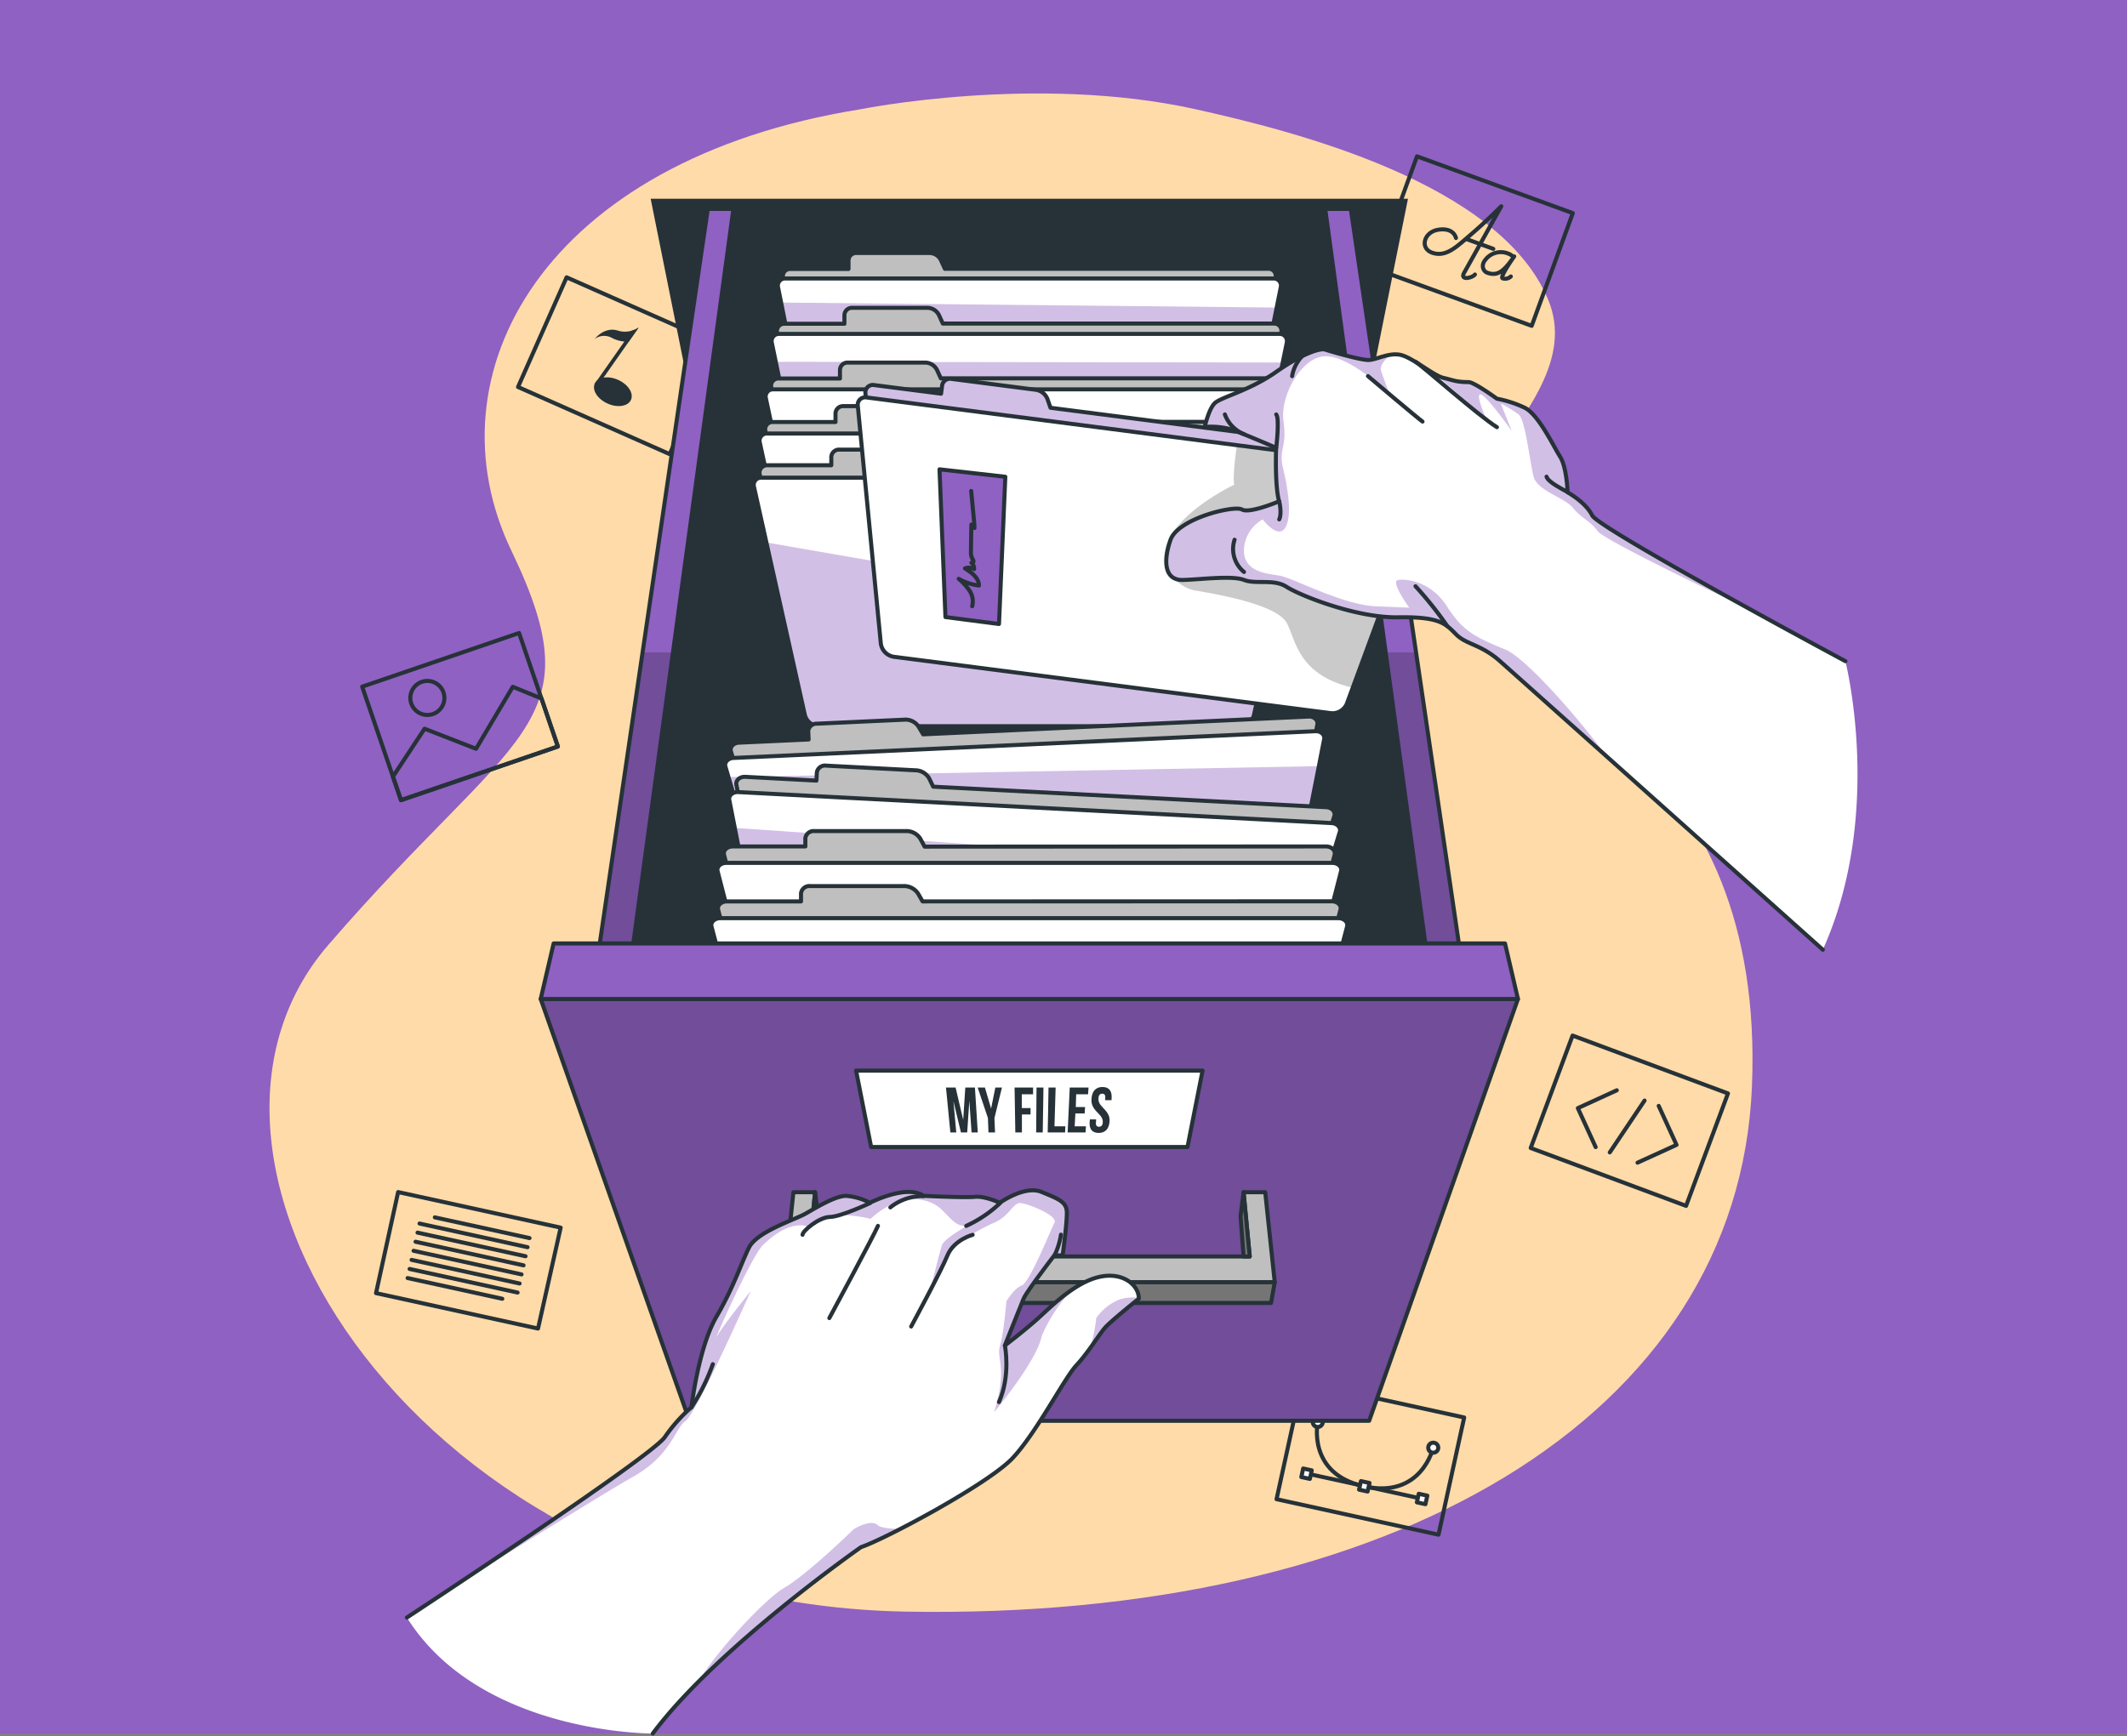 <svg xmlns="http://www.w3.org/2000/svg" xmlns:xlink="http://www.w3.org/1999/xlink" width="525" height="428.7" viewBox="0 0 525 428.7">
  <rect x="0" y="0" width="525" height="428.7" fill="#808080" stroke="none"/>
  <defs>
    <clipPath id="clip-path">
      <path id="Trazado_912202" data-name="Trazado 912202" d="M162.3,71.18,134.75,258.525H348.707L321.157,71.18" transform="translate(-134.75 -71.18)" fill="#8f61c2" stroke="#263238" stroke-linecap="round" stroke-linejoin="round" stroke-width="1"/>
    </clipPath>
    <clipPath id="clip-path-2">
      <path id="Trazado_912208" data-name="Trazado 912208" d="M307.281,91.247l-1.021,5.068-10.489,52.157a3.434,3.434,0,0,1-3.369,2.785H198a3.434,3.434,0,0,1-3.369-2.785L183.938,95.081l-.77-3.834a1.764,1.764,0,0,1,1.7-2.107h120.67a1.764,1.764,0,0,1,1.745,2.107Z" transform="translate(-183.134 -89.14)" fill="#fff" stroke="#263238" stroke-linecap="round" stroke-linejoin="round" stroke-width="1"/>
    </clipPath>
    <clipPath id="clip-path-3">
      <path id="Trazado_912213" data-name="Trazado 912213" d="M308.648,105.987l-1.021,4.957-10.758,52.1a3.5,3.5,0,0,1-3.453,2.785H196.75a3.5,3.5,0,0,1-3.453-2.785l-10.8-52.278-.984-4.78a1.773,1.773,0,0,1,1.764-2.107h123.6a1.773,1.773,0,0,1,1.764,2.107Z" transform="translate(-181.486 -103.88)" fill="#fff" stroke="#263238" stroke-linecap="round" stroke-linejoin="round" stroke-width="1"/>
    </clipPath>
    <clipPath id="clip-path-4">
      <path id="Trazado_912222" data-name="Trazado 912222" d="M310.878,142.12H178.6a1.8,1.8,0,0,0-1.856,2.079l3.1,13.923,9.505,42.634a3.713,3.713,0,0,0,3.713,2.729h103.4a3.713,3.713,0,0,0,3.713-2.729l4.641-20.913,7.946-35.635a1.8,1.8,0,0,0-1.894-2.089Z" transform="translate(-176.726 -142.116)" fill="#fff" stroke="#263238" stroke-linecap="round" stroke-linejoin="round" stroke-width="1"/>
    </clipPath>
    <clipPath id="clip-path-5">
      <path id="Trazado_912227" data-name="Trazado 912227" d="M316.969,211.518l-1.3,6.665-9.811,49.781a3.982,3.982,0,0,1-3.889,2.878L189.588,276a3.982,3.982,0,0,1-4.14-2.506l-15.511-52.631-.752-2.553c-.306-1.049.64-2.089,1.959-2.144l143.7-6.609C316.152,209.5,317.183,210.451,316.969,211.518Z" transform="translate(-169.128 -209.557)" fill="#fff" stroke="#263238" stroke-linecap="round" stroke-linejoin="round" stroke-width="1"/>
    </clipPath>
    <clipPath id="clip-path-6">
      <path id="Trazado_912232" data-name="Trazado 912232" d="M320.907,235.561l-2.785,9.171-14.053,45.725a4.047,4.047,0,0,1-4.233,2.469l-114.609-5.987a4.066,4.066,0,0,1-3.954-2.9l-9.7-49.447-1.355-6.915c-.214-1.067.854-2,2.2-1.931l146.5,7.658C320.266,233.482,321.232,234.521,320.907,235.561Z" transform="translate(-170.191 -225.746)" fill="#fff" stroke="#263238" stroke-linecap="round" stroke-linejoin="round" stroke-width="1"/>
    </clipPath>
    <clipPath id="clip-path-7">
      <path id="Trazado_912240" data-name="Trazado 912240" d="M324.559,384.918H156.791L120.07,280.78H361.28Z" transform="translate(-120.07 -280.78)" fill="#8f61c2" stroke="#263238" stroke-linecap="round" stroke-linejoin="round" stroke-width="1"/>
    </clipPath>
    <clipPath id="clip-path-8">
      <path id="Trazado_912257" data-name="Trazado 912257" d="M252.1,122.976l-.761-2.181a3.648,3.648,0,0,0-3.026-2.283l-20.644-2.664a1.977,1.977,0,0,0-2.311,1.559l-.269,2.089-16.448-2.116a1.856,1.856,0,0,0-2.237,1.856l5.857,60.465,111.388,14.36,21-57a1.856,1.856,0,0,0-1.689-2.358Z" transform="translate(-206.4 -115.812)" fill="#fff" stroke="#263238" stroke-linecap="round" stroke-linejoin="round" stroke-width="1"/>
    </clipPath>
    <clipPath id="clip-path-9">
      <path id="Trazado_912261" data-name="Trazado 912261" d="M345.563,140.837l-19.01,51.619-1.467,3.973a3.852,3.852,0,0,1-4.186,2.265L213.55,184.844a3.852,3.852,0,0,1-3.472-3.258l-5.709-58.943a1.856,1.856,0,0,1,2.237-1.856l91.356,11.779,45.91,5.913a1.856,1.856,0,0,1,1.689,2.358Z" transform="translate(-204.37 -120.747)" fill="#fff" stroke="#263238" stroke-linecap="round" stroke-linejoin="round" stroke-width="1"/>
    </clipPath>
  </defs>
  <g id="Grupo_1101678" data-name="Grupo 1101678" transform="translate(-180 -411)">
    <g id="Grupo_1101677" data-name="Grupo 1101677">
      <g id="Grupo_1101676" data-name="Grupo 1101676">
        <g id="Grupo_1101675" data-name="Grupo 1101675">
          <rect id="Rectángulo_402873" data-name="Rectángulo 402873" width="525" height="428" transform="translate(180 411)" fill="#8f61c2"/>
          <g id="Personal_files-bro" data-name="Personal files-bro" transform="translate(198.563 394.148)">
            <g id="freepik--background-simple--inject-13" transform="translate(47.958 39.931)">
              <path id="Trazado_912179" data-name="Trazado 912179" d="M193.785,43.838s43.367-8.79,82.826,0c24.134,5.374,74.955,18.119,86.957,47.006s-45.762,53.531-17.386,82.835c12.243,12.642,70.991,29.314,67.687,111.313s-89.379,131.985-209,129.757S16.187,303.742,62.45,250.174s66.183-53.726,45.214-97.353S115.8,56.323,193.785,43.838Z" transform="translate(-47.958 -39.931)" fill="#8f61c2"/>
              <path id="Trazado_912180" data-name="Trazado 912180" d="M193.785,43.838s43.367-8.79,82.826,0c24.134,5.374,74.955,18.119,86.957,47.006s-45.762,53.531-17.386,82.835c12.243,12.642,70.991,29.314,67.687,111.313s-89.379,131.985-209,129.757S16.187,303.742,62.45,250.174s66.183-53.726,45.214-97.353S115.8,56.323,193.785,43.838Z" transform="translate(-47.958 -39.931)" fill="#ffdba9"/>
            </g>
            <g id="freepik--Graphics--inject-13" transform="translate(70.831 55.45)">
              <path id="Trazado_912181" data-name="Trazado 912181" d="M112.829,187.849l8.076,23.614L82.179,224.709,72.6,196.686l38.726-13.246Z" transform="translate(-72.6 -65.75)" fill="none" stroke="#263238" stroke-linecap="round" stroke-linejoin="round" stroke-width="1"/>
              <path id="Trazado_912182" data-name="Trazado 912182" d="M117.445,200.637l4.047,11.854L82.766,225.736l-1.986-5.811L88.586,208.1l12.707,4.947,9.069-15.3Z" transform="translate(-73.187 -66.777)" fill="none" stroke="#263238" stroke-linecap="round" stroke-linejoin="round" stroke-width="1"/>
              <path id="Trazado_912183" data-name="Trazado 912183" d="M93.586,199.03a4.2,4.2,0,1,1-2.13-2.418,4.214,4.214,0,0,1,2.13,2.418Z" transform="translate(-73.518 -66.664)" fill="none" stroke="#263238" stroke-linecap="round" stroke-linejoin="round" stroke-width="1"/>
              <path id="Trazado_912184" data-name="Trazado 912184" d="M361.056,395.972l-5.337,24.385-39.979-8.762,6.331-28.924,39.988,8.753Z" transform="translate(-90.05 -80.048)" fill="none" stroke="#263238" stroke-linecap="round" stroke-linejoin="round" stroke-width="1"/>
              <line id="Línea_703" data-name="Línea 703" x2="27.466" y2="6.015" transform="translate(233.617 325.307)" fill="none" stroke="#263238" stroke-linecap="round" stroke-linejoin="round" stroke-width="1"/>
              <path id="Trazado_912185" data-name="Trazado 912185" d="M326.683,393.3s-2.785,12.763,11.473,15.891,17.052-9.672,17.052-9.672" transform="translate(-90.82 -80.811)" fill="none" stroke="#263238" stroke-linecap="round" stroke-linejoin="round" stroke-width="1"/>
              <path id="Trazado_912186" data-name="Trazado 912186" d="M327.812,393.473a1.235,1.235,0,1,1-.489-1.285A1.244,1.244,0,0,1,327.812,393.473Z" transform="translate(-90.742 -80.715)" fill="#fff" stroke="#263238" stroke-linecap="round" stroke-linejoin="round" stroke-width="1"/>
              <path id="Trazado_912187" data-name="Trazado 912187" d="M358.54,400.211a1.235,1.235,0,1,1-.957-1.377,1.235,1.235,0,0,1,.957,1.377Z" transform="translate(-92.946 -81.207)" fill="#fff" stroke="#263238" stroke-linecap="round" stroke-linejoin="round" stroke-width="1"/>
              <rect id="Rectángulo_403084" data-name="Rectángulo 403084" width="2.163" height="2.163" transform="matrix(0.977, 0.214, -0.214, 0.977, 232.266, 323.962)" fill="#fff" stroke="#263238" stroke-linecap="round" stroke-linejoin="round" stroke-width="1"/>
              <rect id="Rectángulo_403085" data-name="Rectángulo 403085" width="2.163" height="2.163" transform="matrix(0.977, 0.214, -0.214, 0.977, 246.52, 327.078)" fill="#fff" stroke="#263238" stroke-linecap="round" stroke-linejoin="round" stroke-width="1"/>
              <rect id="Rectángulo_403086" data-name="Rectángulo 403086" width="2.163" height="2.163" transform="matrix(0.977, 0.214, -0.214, 0.977, 260.79, 330.206)" fill="#fff" stroke="#263238" stroke-linecap="round" stroke-linejoin="round" stroke-width="1"/>
              <path id="Trazado_912188" data-name="Trazado 912188" d="M161.575,109.659l-10.1,22.825L114.04,115.906,126.033,88.83,163.459,105.4Z" transform="translate(-75.574 -58.96)" fill="none" stroke="#263238" stroke-linecap="round" stroke-linejoin="round" stroke-width="1"/>
              <path id="Trazado_912189" data-name="Trazado 912189" d="M143.374,120.981c-.715,1.615-3.3,2.042-5.774.928s-3.889-3.3-3.175-4.92,3.3-2.042,5.774-.928S144.089,119.357,143.374,120.981Z" transform="translate(-77.024 -60.869)" fill="#263238"/>
              <path id="Trazado_912190" data-name="Trazado 912190" d="M145.282,102.2l-9.988,14.248-.854-.381,7.305-10.415,1.856-2.71a5.7,5.7,0,0,0,1.634-.733Z" transform="translate(-77.038 -59.919)" fill="#263238"/>
              <path id="Trazado_912191" data-name="Trazado 912191" d="M145.27,102.21l-2.423,3.434a5.244,5.244,0,0,1-1.1,0,7.946,7.946,0,0,1-3.128-.928,3.954,3.954,0,0,0-4.2.288c.121-.149,2.478-3.091,5.727-2.061a5.811,5.811,0,0,0,3.5,0,5.7,5.7,0,0,0,1.634-.733Z" transform="translate(-77.036 -59.92)" fill="#263238"/>
              <path id="Trazado_912192" data-name="Trazado 912192" d="M430.391,309.167l-8.716,23.391L383.32,318.273l10.34-27.763L432.015,304.8Z" transform="translate(-94.9 -73.434)" fill="none" stroke="#263238" stroke-linecap="round" stroke-linejoin="round" stroke-width="1"/>
              <path id="Trazado_912193" data-name="Trazado 912193" d="M405.476,305.07l-9.616,4.4,4.4,9.626" transform="translate(-95.8 -74.479)" fill="none" stroke="#263238" stroke-linecap="round" stroke-linejoin="round" stroke-width="1"/>
              <path id="Trazado_912194" data-name="Trazado 912194" d="M411.73,323.236l9.626-4.391-4.4-9.626" transform="translate(-96.939 -74.777)" fill="none" stroke="#263238" stroke-linecap="round" stroke-linejoin="round" stroke-width="1"/>
              <line id="Línea_704" data-name="Línea 704" x1="8.586" y2="12.8" transform="translate(307.94 233.125)" fill="none" stroke="#263238" stroke-linecap="round" stroke-linejoin="round" stroke-width="1"/>
              <path id="Trazado_912195" data-name="Trazado 912195" d="M389.166,75.048,380.617,98.5,342.16,84.478,352.306,56.65l38.457,14.026Z" transform="translate(-91.946 -56.65)" fill="none" stroke="#263238" stroke-linecap="round" stroke-linejoin="round" stroke-width="1"/>
              <path id="Trazado_912196" data-name="Trazado 912196" d="M362.853,77.764s-.464-2.627-4.344-2.051c-3.583.538-4.641,4.567-1.578,5.671,3.555,1.3,6.34-1.708,9.8-4.641,3.611-3.091,6.887-6.423,7.305-6.813,0,0-8.141,14.564-9.2,16.485s2.126,1.216,2.7.362" transform="translate(-92.877 -57.603)" fill="none" stroke="#263238" stroke-linecap="round" stroke-linejoin="round" stroke-width="1"/>
              <path id="Trazado_912197" data-name="Trazado 912197" d="M377.71,82.938a4.808,4.808,0,0,0-6.5,1.1c-1.132,1.365-.538,2.785.436,3.165,2.506.928,4.056-.186,6.693-4.019,0,0-3.648,5.124-2.868,5.412a2.014,2.014,0,0,0,2.033-.455" transform="translate(-93.987 -58.479)" fill="none" stroke="#263238" stroke-linecap="round" stroke-linejoin="round" stroke-width="1"/>
              <line id="Línea_705" data-name="Línea 705" x2="6.442" y2="2.348" transform="translate(272.751 20.495)" fill="none" stroke="#263238" stroke-linecap="round" stroke-linejoin="round" stroke-width="1"/>
              <path id="Trazado_912198" data-name="Trazado 912198" d="M116.268,365.835,76.28,357.091l5.458-24.951,40.118,8.781Z" transform="translate(-72.864 -76.422)" fill="none" stroke="#263238" stroke-linecap="round" stroke-linejoin="round" stroke-width="1"/>
              <line id="Línea_706" data-name="Línea 706" x2="23.373" y2="5.115" transform="translate(17.933 261.965)" fill="none" stroke="#263238" stroke-linecap="round" stroke-linejoin="round" stroke-width="1"/>
              <line id="Línea_707" data-name="Línea 707" x2="26.659" y2="5.839" transform="translate(14.156 263.487)" fill="none" stroke="#263238" stroke-linecap="round" stroke-linejoin="round" stroke-width="1"/>
              <line id="Línea_708" data-name="Línea 708" x2="26.659" y2="5.829" transform="translate(13.664 265.734)" fill="none" stroke="#263238" stroke-linecap="round" stroke-linejoin="round" stroke-width="1"/>
              <line id="Línea_709" data-name="Línea 709" x2="26.659" y2="5.829" transform="translate(13.172 267.98)" fill="none" stroke="#263238" stroke-linecap="round" stroke-linejoin="round" stroke-width="1"/>
              <line id="Línea_710" data-name="Línea 710" x2="26.659" y2="5.829" transform="translate(12.68 270.217)" fill="none" stroke="#263238" stroke-linecap="round" stroke-linejoin="round" stroke-width="1"/>
              <line id="Línea_711" data-name="Línea 711" x2="26.659" y2="5.829" transform="translate(12.197 272.463)" fill="none" stroke="#263238" stroke-linecap="round" stroke-linejoin="round" stroke-width="1"/>
              <line id="Línea_712" data-name="Línea 712" x2="26.659" y2="5.829" transform="translate(11.705 274.7)" fill="none" stroke="#263238" stroke-linecap="round" stroke-linejoin="round" stroke-width="1"/>
              <line id="Línea_713" data-name="Línea 713" x2="23.373" y2="5.115" transform="translate(11.213 276.947)" fill="none" stroke="#263238" stroke-linecap="round" stroke-linejoin="round" stroke-width="1"/>
            </g>
            <g id="freepik--Drawer--inject-13" transform="translate(114.895 65.921)">
              <path id="Trazado_912199" data-name="Trazado 912199" d="M317.57,160.79H167.977L149.31,67.93H336.237Z" transform="translate(-122.169 -67.93)" fill="#263238"/>
              <path id="Trazado_912200" data-name="Trazado 912200" d="M162.3,71.18,134.75,258.525H348.707L321.157,71.18" transform="translate(-121.124 -68.163)" fill="#8f61c2"/>
              <g id="Grupo_1101641" data-name="Grupo 1101641" transform="translate(13.626 3.017)" clip-path="url(#clip-path)">
                <path id="Trazado_912201" data-name="Trazado 912201" d="M348.707,266.953H134.75l11.519-78.343H337.188Z" transform="translate(-134.75 -79.608)" fill="rgba(0,0,0,0.7)" opacity="0.3"/>
              </g>
              <path id="Trazado_912203" data-name="Trazado 912203" d="M162.3,71.18,134.75,258.525H348.707L321.157,71.18" transform="translate(-121.124 -68.163)" fill="none" stroke="#263238" stroke-linecap="round" stroke-linejoin="round" stroke-width="1"/>
              <path id="Trazado_912204" data-name="Trazado 912204" d="M315.944,71.18H168.726L143.2,258.525H341.47Z" transform="translate(-121.73 -68.163)" fill="#263238"/>
              <path id="Trazado_912205" data-name="Trazado 912205" d="M304.36,86.259H224.449l-.928-2.042a3.147,3.147,0,0,0-2.878-1.856H202.524a1.856,1.856,0,0,0-1.856,1.856V86.3H186.234a1.764,1.764,0,0,0-1.727,2.107l11.807,58.711H294.28L306.087,88.4a1.764,1.764,0,0,0-1.727-2.144Z" transform="translate(-124.692 -68.966)" fill="#bfbfbf" stroke="#263238" stroke-linecap="round" stroke-linejoin="round" stroke-width="1"/>
              <path id="Trazado_912206" data-name="Trazado 912206" d="M307.281,91.247l-1.021,5.068-10.489,52.157a3.434,3.434,0,0,1-3.369,2.785H198a3.434,3.434,0,0,1-3.369-2.785L183.938,95.081l-.77-3.834a1.764,1.764,0,0,1,1.7-2.107h120.67a1.764,1.764,0,0,1,1.745,2.107Z" transform="translate(-124.596 -69.452)" fill="#fff"/>
              <g id="Grupo_1101642" data-name="Grupo 1101642" transform="translate(58.537 19.688)" clip-path="url(#clip-path-2)">
                <path id="Trazado_912207" data-name="Trazado 912207" d="M306.322,96.775l-10.489,52.157a3.434,3.434,0,0,1-3.369,2.785h-94.4a3.434,3.434,0,0,1-3.369-2.785L184,95.54Z" transform="translate(-183.196 -89.599)" fill="#8f61c2" opacity="0.4"/>
              </g>
              <path id="Trazado_912209" data-name="Trazado 912209" d="M307.281,91.247l-1.021,5.068-10.489,52.157a3.434,3.434,0,0,1-3.369,2.785H198a3.434,3.434,0,0,1-3.369-2.785L183.938,95.081l-.77-3.834a1.764,1.764,0,0,1,1.7-2.107h120.67a1.764,1.764,0,0,1,1.745,2.107Z" transform="translate(-124.596 -69.452)" fill="none" stroke="#263238" stroke-linecap="round" stroke-linejoin="round" stroke-width="1"/>
              <path id="Trazado_912210" data-name="Trazado 912210" d="M305.667,100.829H223.835l-.928-2.033a3.23,3.23,0,0,0-2.942-1.856H201.4a1.856,1.856,0,0,0-1.856,1.856v2.079H184.691a1.773,1.773,0,0,0-1.764,2.107l12.067,58.534H295.308l12.067-58.534a1.773,1.773,0,0,0-1.708-2.153Z" transform="translate(-124.579 -70.012)" fill="#bfbfbf" stroke="#263238" stroke-linecap="round" stroke-linejoin="round" stroke-width="1"/>
              <path id="Trazado_912211" data-name="Trazado 912211" d="M308.648,105.987l-1.021,4.957-10.758,52.1a3.5,3.5,0,0,1-3.453,2.785H196.75a3.5,3.5,0,0,1-3.453-2.785l-10.8-52.278-.984-4.78a1.773,1.773,0,0,1,1.764-2.107h123.6a1.773,1.773,0,0,1,1.764,2.107Z" transform="translate(-124.478 -70.51)" fill="#fff"/>
              <g id="Grupo_1101643" data-name="Grupo 1101643" transform="translate(57.008 33.37)" clip-path="url(#clip-path-3)">
                <path id="Trazado_912212" data-name="Trazado 912212" d="M307.705,111.476l-10.758,52.1a3.5,3.5,0,0,1-3.453,2.785H196.828a3.5,3.5,0,0,1-3.453-2.785L182.58,111.3Z" transform="translate(-181.564 -104.412)" fill="#8f61c2" opacity="0.4"/>
              </g>
              <path id="Trazado_912214" data-name="Trazado 912214" d="M308.648,105.987l-1.021,4.957-10.758,52.1a3.5,3.5,0,0,1-3.453,2.785H196.75a3.5,3.5,0,0,1-3.453-2.785l-10.8-52.278-.984-4.78a1.773,1.773,0,0,1,1.764-2.107h123.6a1.773,1.773,0,0,1,1.764,2.107Z" transform="translate(-124.478 -70.51)" fill="none" stroke="#263238" stroke-linecap="round" stroke-linejoin="round" stroke-width="1"/>
              <path id="Trazado_912215" data-name="Trazado 912215" d="M306.967,115.4H223.231l-.928-2.033a3.3,3.3,0,0,0-3.007-1.856H200.248a1.856,1.856,0,0,0-1.912,1.856v2.07H183.178a1.782,1.782,0,0,0-1.81,2.1l12.373,58.358H296.4l12.373-58.358a1.782,1.782,0,0,0-1.81-2.135Z" transform="translate(-124.467 -71.058)" fill="#bfbfbf" stroke="#263238" stroke-linecap="round" stroke-linejoin="round" stroke-width="1"/>
              <path id="Trazado_912216" data-name="Trazado 912216" d="M308.218,118.63h-126.5a1.773,1.773,0,0,0-1.8,2.089l12.067,56.891a3.555,3.555,0,0,0,3.527,2.785h98.921a3.555,3.555,0,0,0,3.527-2.785l12.067-56.891a1.773,1.773,0,0,0-1.81-2.089Z" transform="translate(-124.363 -71.569)" fill="#fff" stroke="#263238" stroke-linecap="round" stroke-linejoin="round" stroke-width="1"/>
              <path id="Trazado_912217" data-name="Trazado 912217" d="M308.274,126.97H222.617l-.975-2.024a3.388,3.388,0,0,0-3.072-1.856H199.077a1.856,1.856,0,0,0-1.959,1.856v2.07H181.645a1.791,1.791,0,0,0-1.856,2.089L192.44,187.3H297.469L310.121,129.1a1.791,1.791,0,0,0-1.847-2.135Z" transform="translate(-124.354 -71.889)" fill="#bfbfbf" stroke="#263238" stroke-linecap="round" stroke-linejoin="round" stroke-width="1"/>
              <path id="Trazado_912218" data-name="Trazado 912218" d="M309.55,130.37h-129.4a1.792,1.792,0,0,0-1.856,2.089l12.336,56.724a3.62,3.62,0,0,0,3.611,2.729H295.422a3.62,3.62,0,0,0,3.611-2.729l12.336-56.724a1.792,1.792,0,0,0-1.819-2.089Z" transform="translate(-124.247 -72.411)" fill="#fff" stroke="#263238" stroke-linecap="round" stroke-linejoin="round" stroke-width="1"/>
              <path id="Trazado_912219" data-name="Trazado 912219" d="M309.576,138.54H222.007l-.993-2.024a3.481,3.481,0,0,0-3.147-1.856H197.975a1.9,1.9,0,0,0-2,1.8v2.061H180.125a1.856,1.856,0,0,0-1.856,2.079l12.94,58.014H298.53L311.47,140.6a1.856,1.856,0,0,0-1.894-2.061Z" transform="translate(-124.246 -72.719)" fill="#bfbfbf" stroke="#263238" stroke-linecap="round" stroke-linejoin="round" stroke-width="1"/>
              <path id="Trazado_912220" data-name="Trazado 912220" d="M310.878,142.12H178.6a1.8,1.8,0,0,0-1.856,2.079l3.1,13.923,9.505,42.634a3.713,3.713,0,0,0,3.713,2.729h103.4a3.713,3.713,0,0,0,3.713-2.729l4.641-20.913,7.946-35.635a1.8,1.8,0,0,0-1.894-2.089Z" transform="translate(-124.136 -73.254)" fill="#fff"/>
              <g id="Grupo_1101644" data-name="Grupo 1101644" transform="translate(52.59 68.862)" clip-path="url(#clip-path-4)">
                <path id="Trazado_912221" data-name="Trazado 912221" d="M180.05,159.35l9.505,42.634a3.713,3.713,0,0,0,3.713,2.729H296.71a3.713,3.713,0,0,0,3.713-2.729l4.641-20.913Z" transform="translate(-176.965 -143.353)" fill="#8f61c2" opacity="0.4"/>
              </g>
              <path id="Trazado_912223" data-name="Trazado 912223" d="M310.878,142.12H178.6a1.8,1.8,0,0,0-1.856,2.079l3.1,13.923,9.505,42.634a3.713,3.713,0,0,0,3.713,2.729h103.4a3.713,3.713,0,0,0,3.713-2.729l4.641-20.913,7.946-35.635a1.8,1.8,0,0,0-1.894-2.089Z" transform="translate(-124.136 -73.254)" fill="none" stroke="#263238" stroke-linecap="round" stroke-linejoin="round" stroke-width="1"/>
              <path id="Trazado_912224" data-name="Trazado 912224" d="M218.1,210.05l-1.17-1.949a3.852,3.852,0,0,0-3.5-1.671l-21.609.993a2.014,2.014,0,0,0-2.089,1.856l.093,2.042-17.228.789c-1.318.056-2.265,1.1-1.949,2.144l16.708,56.622,116.623-5.365L315.4,207.618c.2-1.077-.826-2.024-2.154-1.959Z" transform="translate(-123.695 -77.815)" fill="#bfbfbf" stroke="#263238" stroke-linecap="round" stroke-linejoin="round" stroke-width="1"/>
              <path id="Trazado_912225" data-name="Trazado 912225" d="M316.969,211.518l-1.3,6.665-9.811,49.781a3.982,3.982,0,0,1-3.889,2.878L189.588,276a3.982,3.982,0,0,1-4.14-2.506l-15.511-52.631-.752-2.553c-.306-1.049.64-2.089,1.959-2.144l143.7-6.609C316.152,209.5,317.183,210.451,316.969,211.518Z" transform="translate(-123.591 -78.095)" fill="#fff"/>
              <g id="Grupo_1101645" data-name="Grupo 1101645" transform="translate(45.537 131.463)" clip-path="url(#clip-path-5)">
                <path id="Trazado_912226" data-name="Trazado 912226" d="M315.732,218.85l-9.811,49.781a3.982,3.982,0,0,1-3.889,2.878l-112.381,5.161a3.982,3.982,0,0,1-4.14-2.506L170,221.533Z" transform="translate(-169.19 -210.224)" fill="#8f61c2" opacity="0.4"/>
              </g>
              <path id="Trazado_912228" data-name="Trazado 912228" d="M316.969,211.518l-1.3,6.665-9.811,49.781a3.982,3.982,0,0,1-3.889,2.878L189.588,276a3.982,3.982,0,0,1-4.14-2.506l-15.511-52.631-.752-2.553c-.306-1.049.64-2.089,1.959-2.144l143.7-6.609C316.152,209.5,317.183,210.451,316.969,211.518Z" transform="translate(-123.591 -78.095)" fill="none" stroke="#263238" stroke-linecap="round" stroke-linejoin="round" stroke-width="1"/>
              <path id="Trazado_912229" data-name="Trazado 912229" d="M220.682,223.906l-.993-2.042a3.964,3.964,0,0,0-3.4-2l-22.008-1.151a2.042,2.042,0,0,0-2.321,1.662l-.1,2.033-17.562-.928c-1.346-.074-2.4.863-2.2,1.931l11.352,57.819,118.934,6.219L319.7,231.128c.316-1.049-.64-2.089-1.986-2.154Z" transform="translate(-123.802 -78.75)" fill="#bfbfbf" stroke="#263238" stroke-linecap="round" stroke-linejoin="round" stroke-width="1"/>
              <path id="Trazado_912230" data-name="Trazado 912230" d="M320.907,235.561l-2.785,9.171-14.053,45.725a4.047,4.047,0,0,1-4.233,2.469l-114.609-5.987a4.066,4.066,0,0,1-3.954-2.9l-9.7-49.447-1.355-6.915c-.214-1.067.854-2,2.2-1.931l146.5,7.658C320.266,233.482,321.232,234.521,320.907,235.561Z" transform="translate(-123.667 -79.256)" fill="#fff"/>
              <g id="Grupo_1101646" data-name="Grupo 1101646" transform="translate(46.523 146.489)" clip-path="url(#clip-path-6)">
                <path id="Trazado_912231" data-name="Trazado 912231" d="M318.189,245.416l-14.053,45.725a4.047,4.047,0,0,1-4.233,2.469l-114.609-5.987a4.066,4.066,0,0,1-3.954-2.9l-9.7-49.447Z" transform="translate(-170.295 -226.43)" fill="#8f61c2" opacity="0.4"/>
              </g>
              <path id="Trazado_912233" data-name="Trazado 912233" d="M320.907,235.561l-2.785,9.171-14.053,45.725a4.047,4.047,0,0,1-4.233,2.469l-114.609-5.987a4.066,4.066,0,0,1-3.954-2.9l-9.7-49.447-1.355-6.915c-.214-1.067.854-2,2.2-1.931l146.5,7.658C320.266,233.482,321.232,234.521,320.907,235.561Z" transform="translate(-123.667 -79.256)" fill="none" stroke="#263238" stroke-linecap="round" stroke-linejoin="round" stroke-width="1"/>
              <path id="Trazado_912234" data-name="Trazado 912234" d="M218.328,239.962l-1.077-1.986a4.056,4.056,0,0,0-3.555-1.856H191.15a2.061,2.061,0,0,0-2.265,1.773v2.024H170.952c-1.374,0-2.4.984-2.135,2.042l14.629,56.965H304.9l14.629-56.965c.269-1.058-.761-2.042-2.135-2.042Z" transform="translate(-123.565 -80)" fill="#bfbfbf" stroke="#263238" stroke-linecap="round" stroke-linejoin="round" stroke-width="1"/>
              <path id="Trazado_912235" data-name="Trazado 912235" d="M302.525,304.831H185.568c-2.024,0-3.778-1.123-4.177-2.673L167.1,246.622c-.278-1.058.752-2.042,2.135-2.042H318.862c1.383,0,2.413.984,2.135,2.042l-14.258,55.536C306.34,303.708,304.586,304.831,302.525,304.831Z" transform="translate(-123.442 -80.608)" fill="#fff" stroke="#263238" stroke-linecap="round" stroke-linejoin="round" stroke-width="1"/>
              <path id="Trazado_912236" data-name="Trazado 912236" d="M217.714,254.536l-1.142-1.977a4.168,4.168,0,0,0-3.629-1.81H190.016a2.089,2.089,0,0,0-2.311,1.773v2.014H169.428c-1.411,0-2.46.984-2.181,2.042l14.917,56.789H305.952l14.917-56.817c.278-1.058-.77-2.042-2.181-2.042Z" transform="translate(-123.453 -81.05)" fill="#bfbfbf" stroke="#263238" stroke-linecap="round" stroke-linejoin="round" stroke-width="1"/>
              <path id="Trazado_912237" data-name="Trazado 912237" d="M303.58,319.355h-119.3c-2.061,0-3.843-1.123-4.251-2.673l-14.545-55.36c-.269-1.058.78-2.042,2.181-2.042H320.195c1.4,0,2.451.984,2.181,2.042l-14.545,55.36C307.422,318.269,305.64,319.355,303.58,319.355Z" transform="translate(-123.327 -81.663)" fill="#fff" stroke="#263238" stroke-linecap="round" stroke-linejoin="round" stroke-width="1"/>
              <path id="Trazado_912238" data-name="Trazado 912238" d="M324.559,384.918H156.791L120.07,280.78H361.28Z" transform="translate(-120.07 -83.206)" fill="#8f61c2"/>
              <g id="Grupo_1101647" data-name="Grupo 1101647" transform="translate(0 197.574)" clip-path="url(#clip-path-7)">
                <path id="Trazado_912239" data-name="Trazado 912239" d="M324.559,384.918H156.791L120.07,280.78H361.28Z" transform="translate(-120.07 -280.78)" fill="rgba(0,0,0,0.7)" opacity="0.3"/>
              </g>
              <path id="Trazado_912241" data-name="Trazado 912241" d="M324.559,384.918H156.791L120.07,280.78H361.28Z" transform="translate(-120.07 -83.206)" fill="none" stroke="#263238" stroke-linecap="round" stroke-linejoin="round" stroke-width="1"/>
              <path id="Trazado_912242" data-name="Trazado 912242" d="M358.087,266.01H123.263l-3.193,13.71H361.28Z" transform="translate(-120.07 -82.146)" fill="#8f61c2" stroke="#263238" stroke-linecap="round" stroke-linejoin="round" stroke-width="1"/>
              <path id="Trazado_912243" data-name="Trazado 912243" d="M187.088,332.18l-2.348,22.231H305.893l-2.348-22.231H298.2l1.522,15.863H190.913l1.522-15.863Z" transform="translate(-124.711 -86.895)" fill="#bfbfbf" stroke="#263238" stroke-linecap="round" stroke-linejoin="round" stroke-width="1"/>
              <path id="Trazado_912244" data-name="Trazado 912244" d="M304.983,361.235H185.65l-.91-5.105H305.893Z" transform="translate(-124.711 -88.614)" fill="#757575" stroke="#263238" stroke-linecap="round" stroke-linejoin="round" stroke-width="1"/>
              <path id="Trazado_912245" data-name="Trazado 912245" d="M306.913,332.18l-.743,5.894.743,9.969h1.522Z" transform="translate(-133.426 -86.895)" fill="#757575" stroke="#263238" stroke-linecap="round" stroke-linejoin="round" stroke-width="1"/>
              <path id="Trazado_912246" data-name="Trazado 912246" d="M192.912,332.18l.752,5.894-.752,9.969H191.39Z" transform="translate(-125.189 -86.895)" fill="#757575" stroke="#263238" stroke-linecap="round" stroke-linejoin="round" stroke-width="1"/>
              <path id="Trazado_912247" data-name="Trazado 912247" d="M285.735,318.7H207.652L203.93,299.84h85.527Z" transform="translate(-126.089 -84.574)" fill="#fff" stroke="#263238" stroke-linecap="round" stroke-linejoin="round" stroke-width="1"/>
              <path id="Trazado_912248" data-name="Trazado 912248" d="M232.091,312.322h0l.52-7.992h2.376l.7,11.092h-1.532l-.548-7.834h0l-.529,7.834h-1.541l-1.856-7.723h0l.7,7.723h-1.457L227.84,304.33h2.376Z" transform="translate(-127.805 -84.896)" fill="#263238"/>
              <path id="Trazado_912249" data-name="Trazado 912249" d="M238.8,311.877l-2.534-7.547h1.791l1.522,5.2h0l1.049-5.2h1.634l-1.856,7.547.149,3.546h-1.624Z" transform="translate(-128.41 -84.896)" fill="#263238"/>
              <path id="Trazado_912250" data-name="Trazado 912250" d="M247.862,309.407h2.163v1.578H247.89v4.437h-1.624l-.186-11.092h4.567v1.662h-2.785Z" transform="translate(-129.114 -84.896)" fill="#263238"/>
              <path id="Trazado_912251" data-name="Trazado 912251" d="M251.913,304.33h1.708l-.176,11.092H251.82Z" transform="translate(-129.526 -84.896)" fill="#263238"/>
              <path id="Trazado_912252" data-name="Trazado 912252" d="M255.094,304.33h1.754l-.288,9.579h2.683l-.065,1.513H254.89Z" transform="translate(-129.746 -84.896)" fill="#263238"/>
              <path id="Trazado_912253" data-name="Trazado 912253" d="M262.2,309.148h2.293l-.1,1.587H262.1l-.176,3.175h2.785l-.1,1.513H260.19l.52-11.092h4.641l-.121,1.662H262.3Z" transform="translate(-130.126 -84.896)" fill="#263238"/>
              <path id="Trazado_912254" data-name="Trazado 912254" d="M269.205,304.19c1.671,0,2.423,1.058,2.246,2.905v.353h-1.6l.046-.473c.074-.817-.214-1.132-.752-1.132s-.873.316-.928,1.132.214,1.439,1.225,2.451c1.272,1.281,1.624,2.191,1.5,3.425-.167,1.717-1.086,2.683-2.673,2.683s-2.348-.928-2.228-2.683l.056-.659h1.559l-.065.77c-.065.77.241,1.04.761,1.04s.873-.269.928-1.04-.2-1.374-1.207-2.367c-1.29-1.281-1.671-2.209-1.569-3.5C266.606,305.248,267.544,304.19,269.205,304.19Z" transform="translate(-130.546 -84.886)" fill="#263238"/>
            </g>
            <g id="freepik--right-hand--inject-13" transform="translate(193.144 103.098)">
              <path id="Trazado_912255" data-name="Trazado 912255" d="M252.1,122.976l-.761-2.181a3.648,3.648,0,0,0-3.026-2.283l-20.644-2.664a1.977,1.977,0,0,0-2.311,1.559l-.269,2.089-16.448-2.116a1.856,1.856,0,0,0-2.237,1.856l5.857,60.465,111.388,14.36,21-57a1.856,1.856,0,0,0-1.689-2.358Z" transform="translate(-204.515 -108.544)" fill="#fff"/>
              <g id="Grupo_1101648" data-name="Grupo 1101648" transform="translate(1.884 7.268)" clip-path="url(#clip-path-8)">
                <path id="Trazado_912256" data-name="Trazado 912256" d="M252.1,122.976l-.761-2.181a3.648,3.648,0,0,0-3.026-2.283l-20.644-2.664a1.977,1.977,0,0,0-2.311,1.559l-.269,2.089-16.448-2.116a1.856,1.856,0,0,0-2.237,1.856l5.857,60.465,111.388,14.36,21-57a1.856,1.856,0,0,0-1.689-2.358Z" transform="translate(-206.4 -115.812)" fill="#8f61c2" opacity="0.4"/>
              </g>
              <path id="Trazado_912258" data-name="Trazado 912258" d="M252.1,122.976l-.761-2.181a3.648,3.648,0,0,0-3.026-2.283l-20.644-2.664a1.977,1.977,0,0,0-2.311,1.559l-.269,2.089-16.448-2.116a1.856,1.856,0,0,0-2.237,1.856l5.857,60.465,111.388,14.36,21-57a1.856,1.856,0,0,0-1.689-2.358Z" transform="translate(-204.515 -108.544)" fill="none" stroke="#263238" stroke-linecap="round" stroke-linejoin="round" stroke-width="1"/>
              <path id="Trazado_912259" data-name="Trazado 912259" d="M345.563,140.837l-19.01,51.619-1.467,3.973a3.852,3.852,0,0,1-4.186,2.265L213.55,184.844a3.852,3.852,0,0,1-3.472-3.258l-5.709-58.943a1.856,1.856,0,0,1,2.237-1.856l91.356,11.779,45.91,5.913a1.856,1.856,0,0,1,1.689,2.358Z" transform="translate(-204.37 -108.898)" fill="#fff"/>
              <g id="Grupo_1101649" data-name="Grupo 1101649" transform="translate(0 11.85)" clip-path="url(#clip-path-9)">
                <path id="Trazado_912260" data-name="Trazado 912260" d="M351.415,141.752,332.4,193.371c-13.469-3.184-13.979-11.575-16.235-15.919-2.488-4.79-18.258-7.333-22.667-8.1s-7.092-5.235-7.092-5.235c-3.973-11.139,16.764-20.885,16.764-20.885-.408-1.532.195-6.553.631-9.728l45.91,5.913a1.856,1.856,0,0,1,1.7,2.339Z" transform="translate(-210.221 -121.663)" fill="rgba(0,0,0,0.7)" opacity="0.3"/>
              </g>
              <path id="Trazado_912262" data-name="Trazado 912262" d="M345.563,140.837l-19.01,51.619-1.467,3.973a3.852,3.852,0,0,1-4.186,2.265L213.55,184.844a3.852,3.852,0,0,1-3.472-3.258l-5.709-58.943a1.856,1.856,0,0,1,2.237-1.856l91.356,11.779,45.91,5.913a1.856,1.856,0,0,1,1.689,2.358Z" transform="translate(-204.37 -108.898)" fill="none" stroke="#263238" stroke-linecap="round" stroke-linejoin="round" stroke-width="1"/>
              <path id="Trazado_912263" data-name="Trazado 912263" d="M226.12,139.9l1.467,36.479,13.218,1.708,1.559-36.349Z" transform="translate(-205.931 -110.272)" fill="#8f61c2" stroke="#263238" stroke-linecap="round" stroke-linejoin="round" stroke-width="1"/>
              <path id="Trazado_912264" data-name="Trazado 912264" d="M234.553,174.11a4.734,4.734,0,0,0-.641-3.815,14.154,14.154,0,0,0-2.683-2.943A13.182,13.182,0,0,0,236.215,169c0-1.9-1.856-3.221-3.444-4.223a2.618,2.618,0,0,1,2.246.167,1.856,1.856,0,0,0-.659-1.569c.2.176.52-.1.511-.362a1.662,1.662,0,0,0-.325-.715,3.555,3.555,0,0,1-.288-1.791c0-2.181.065-4.372.093-6.553a1.04,1.04,0,0,0,.761.845c0-.863-.1-1.727-.186-2.59-.2-2.181-.408-4.372-.622-6.553" transform="translate(-206.297 -110.686)" fill="none" stroke="#263238" stroke-linecap="round" stroke-linejoin="round" stroke-width="1"/>
              <path id="Trazado_912265" data-name="Trazado 912265" d="M448.47,256.218s-74.908-67.018-79.679-71.242-8.261-4.038-10.832-6.609-3.861-4.4-14.323-4.223-24.422-5.5-27.541-7.528-7.528-.548-10.47-1.689-10.461-.139-15.056,0-4.957-4.548-3.119-9.876,15.78-8.623,17.636-7.528,9.18-2.014,9.18-2.014c-1.1-3.861-.733-13.227-.733-13.227s-7.714-3.3-10.647-4.4a18.75,18.75,0,0,0-6.98-.733s.928-4.214,2.386-5.783,8.447-3.035,15.242-7.806,11.018-5.876,12.067-5.514,8.633,2.571,10.656,2.571,4.957-1.856,7.89-1.281,8.261,5.142,10.647,5.69,3.119,1.049,6.247,1.049c1.374,0,6.98,4.093,6.98,4.093a28.775,28.775,0,0,1,6.795,2.2c3.481,1.652,7.157,9.551,8.809,12.123s1.856,8.809,1.856,8.809,4.409,2.386,6.061,5.69,62.5,35.987,62.5,35.987S463.628,222.561,448.47,256.218Z" transform="translate(-210.258 -107.982)" fill="#fff"/>
              <path id="Trazado_912266" data-name="Trazado 912266" d="M395.137,208.48c-13.422-12.011-24.561-21.962-26.306-23.5-4.78-4.223-8.261-4.038-10.832-6.609s-3.861-4.4-14.323-4.223-24.422-5.5-27.541-7.528-7.528-.548-10.47-1.689-10.461-.139-15.056,0-4.957-4.548-3.119-9.876,15.78-8.623,17.636-7.528,9.18-2.014,9.18-2.014c-1.1-3.861-.733-13.227-.733-13.227s-7.714-3.3-10.647-4.4a18.75,18.75,0,0,0-6.98-.733s.928-4.214,2.386-5.783,8.447-3.035,15.242-7.806,11.018-5.876,12.067-5.514,8.633,2.571,10.656,2.571c1.532,0,3.6-1.058,5.8-1.327-1.782.993-3.017,2.887-2.683,3.9.529,1.6,2.024,5.662,2.107,5.922-.4-.39-10.025-9.895-16.244-9.4-5.374.418-10.832,9.468-9.913,16.114s-1.309,6.646-.1,11.6,2.3,11.937.464,14.694-5.5-2.144-5.5-2.144a8.948,8.948,0,0,0-4.641,7.649c0,5.328,5.569,5.69,8.855,6.247s15.409,7.194,23.688,7.547l8.28.343s-4.78-6.5-2.785-6.832,8.076.26,12.067,6.5,7.055,7.621,14.453,10.684C374.512,183.863,386.04,196.311,395.137,208.48Z" transform="translate(-210.261 -107.982)" fill="#8f61c2" opacity="0.4"/>
              <path id="Trazado_912267" data-name="Trazado 912267" d="M436.942,173.351c-1.123-.529-37.129-17.5-38.939-20.031s-4.038-3.156-6.061-5.709-8.809-4.2-9.728-7.7-2.024-14.081-3.713-15.39a30.753,30.753,0,0,0-4.4-2.692l2.729,6.8s-6.219-8.809-7.7-9.05,1.6,6.4,1.327,6.2-7.008-6.5-12.652-11.269a8.725,8.725,0,0,0,2.144.928c2.395.548,3.119,1.049,6.247,1.049,1.374,0,6.98,4.093,6.98,4.093a28.776,28.776,0,0,1,6.795,2.2c3.481,1.652,7.157,9.551,8.809,12.123s1.856,8.809,1.856,8.809,4.409,2.386,6.061,5.69C397.7,151.417,419.407,163.679,436.942,173.351Z" transform="translate(-215.382 -108.451)" fill="#8f61c2" opacity="0.4"/>
              <path id="Trazado_912268" data-name="Trazado 912268" d="M443.09,177.91Z" transform="translate(-221.503 -113)" fill="#8f61c2" opacity="0.4"/>
              <path id="Trazado_912269" data-name="Trazado 912269" d="M448.47,256.218s-74.908-67.018-79.679-71.242-8.261-4.038-10.832-6.609-3.861-4.4-14.323-4.223-24.422-5.5-27.541-7.528-7.528-.548-10.47-1.689-10.461-.139-15.056,0-4.957-4.548-3.119-9.876,15.78-8.623,17.636-7.528,9.18-2.014,9.18-2.014c-1.1-3.861-.733-13.227-.733-13.227s-7.714-3.3-10.647-4.4a18.75,18.75,0,0,0-6.98-.733s.928-4.214,2.386-5.783,8.447-3.035,15.242-7.806,11.018-5.876,12.067-5.514,8.633,2.571,10.656,2.571,4.957-1.856,7.89-1.281,8.261,5.142,10.647,5.69,3.119,1.049,6.247,1.049c1.374,0,6.98,4.093,6.98,4.093a28.775,28.775,0,0,1,6.795,2.2c3.481,1.652,7.157,9.551,8.809,12.123s1.856,8.809,1.856,8.809,4.409,2.386,6.061,5.69,62.5,35.987,62.5,35.987" transform="translate(-210.258 -107.982)" fill="none" stroke="#263238" stroke-linecap="round" stroke-linejoin="round" stroke-width="1"/>
              <path id="Trazado_912270" data-name="Trazado 912270" d="M315.66,133.524s.854-7.222,0-8.224" transform="translate(-212.357 -109.225)" fill="none" stroke="#263238" stroke-linecap="round" stroke-linejoin="round" stroke-width="1"/>
              <path id="Trazado_912271" data-name="Trazado 912271" d="M340.05,115.11s12.494,10.573,13.469,11.222" transform="translate(-214.107 -108.493)" fill="none" stroke="#263238" stroke-linecap="round" stroke-linejoin="round" stroke-width="1"/>
              <path id="Trazado_912272" data-name="Trazado 912272" d="M352.69,111.28c1.717,1.067,15.566,13.348,20.1,16.16" transform="translate(-215.015 -108.218)" fill="none" stroke="#263238" stroke-linecap="round" stroke-linejoin="round" stroke-width="1"/>
              <path id="Trazado_912273" data-name="Trazado 912273" d="M392.793,145.7c-1.346-.789-4.9-2.506-5.263-3.852" transform="translate(-217.515 -110.412)" fill="none" stroke="#263238" stroke-linecap="round" stroke-linejoin="round" stroke-width="1"/>
              <path id="Trazado_912274" data-name="Trazado 912274" d="M316.45,148.41s.733,3,0,4.465" transform="translate(-212.414 -110.883)" fill="none" stroke="#263238" stroke-linecap="round" stroke-linejoin="round" stroke-width="1"/>
              <path id="Trazado_912275" data-name="Trazado 912275" d="M304.552,158.63a7.31,7.31,0,0,0,2.33,7.955" transform="translate(-211.534 -111.617)" fill="none" stroke="#263238" stroke-linecap="round" stroke-linejoin="round" stroke-width="1"/>
              <path id="Trazado_912276" data-name="Trazado 912276" d="M322.331,109.84a9.329,9.329,0,0,0-2.451,4.892" transform="translate(-212.66 -108.115)" fill="none" stroke="#263238" stroke-linecap="round" stroke-linejoin="round" stroke-width="1"/>
              <path id="Trazado_912277" data-name="Trazado 912277" d="M302,125.3a8.354,8.354,0,0,0,4.771,4.892" transform="translate(-211.376 -109.225)" fill="none" stroke="#263238" stroke-linecap="round" stroke-linejoin="round" stroke-width="1"/>
              <path id="Trazado_912278" data-name="Trazado 912278" d="M360.543,180.849A90.79,90.79,0,0,0,352.69,171" transform="translate(-215.015 -112.505)" fill="none" stroke="#263238" stroke-linecap="round" stroke-linejoin="round" stroke-width="1"/>
            </g>
            <g id="freepik--left-hand--inject-13" transform="translate(81.868 310.737)">
              <path id="Trazado_912279" data-name="Trazado 912279" d="M84.49,437.154s59.964-39.413,63.63-44.5a39.561,39.561,0,0,1,6.609-7.426s1.717-14.694,6.126-22.278,6.117-13.227,8.076-17.144,11.259-6.85,13.923-8.354,7.352-4.409,10.043-4.409a15.056,15.056,0,0,1,5.876,1.717s9.06-4.641,13.218-1.717c0,0,10.285.492,12.726.241s6.126,1.476,6.126,1.476,6.117-4.4,10.275-2.692,6.145,2.441,6.256,4.892-1.03,10.767-1.03,10.767H244.3s-6.85,8.92-7.584,10.7-4.641,11.575-4.641,11.575,5.133-3.917,8.354-6.85,8.818-8.568,14.694-10.034,10.034,1.81,10.034,5.309c0,0-6.85,5.458-8.354,7.175s-4.121,6.117-7.073,9.282-9.756,16.495-15.678,22.853-31.56,20.068-37.463,22.027c0,0-35.737,24.969-51.405,46.022C145.187,465.79,102.6,466.041,84.49,437.154Z" transform="translate(-84.49 -331.676)" fill="#fff"/>
              <path id="Trazado_912280" data-name="Trazado 912280" d="M206.291,420.735c.511.52,2.6.835,5.569.928a89.887,89.887,0,0,1-9.709,4.493s-23.373,16.328-40.6,33.713c5.931-9.44,17.321-21.219,21.553-23.67,5.894-3.434,17.219-14.518,17.219-14.518S204.592,419.018,206.291,420.735Z" transform="translate(-90.021 -338.026)" fill="#8f61c2" opacity="0.4"/>
              <path id="Trazado_912281" data-name="Trazado 912281" d="M241.051,363.221a70.8,70.8,0,0,1,8.039-6.8,41.112,41.112,0,0,0-7.277,11.213c-1.132,6.154-11.751,18.843-11.751,18.843,3.425-11.009.483-13.218,1.448-16.4s1.587-10.99,1.587-10.99,1.856-3.2,3.815-3.936,7.1-13.71,8.057-15.464-6.34-4.641-8.3-4.855-2.692,3.175-6.609,4.855-8.837,4.762-10.647,6.563-4.957,9.765-5.161,10.257c.139-.557,2.358-9.5,2.933-11.278.483-1.485,5.189-4.223,6.934-5.2-2.9,1.346-4.52-1.207-6.934-3.527-2.59-2.488-6.451-3.277-10.675-1.986s-7.055,4.474-7.073,4.233-6.312-1.346-8.354-.743-6.758,2.738-6.758,2.738-4.288-2.469-11.334,4.483c-2.942,2.905-12.735,25.062-11.269,22.407s7.862-10.582,8.261-11.074c-.427,1.04-13.413,30.186-16.068,32.043s-3.425,8.428-13,13.821c-9.078,5.115-44.091,27.123-47.563,29.3,16.606-11.037,52.575-35.161,55.36-39.069a39.561,39.561,0,0,1,6.609-7.426s1.717-14.694,6.126-22.277,6.117-13.227,8.076-17.144,11.259-6.85,13.923-8.354,7.352-4.409,10.043-4.409a15.055,15.055,0,0,1,5.876,1.717s9.06-4.641,13.218-1.717c0,0,10.285.492,12.726.241s6.126,1.476,6.126,1.476,6.117-4.4,10.275-2.692,6.145,2.441,6.256,4.892-1.03,10.767-1.03,10.767H244.9s-6.85,8.92-7.584,10.7-4.641,11.575-4.641,11.575S237.83,366.154,241.051,363.221Z" transform="translate(-85.127 -331.676)" fill="#8f61c2" opacity="0.4"/>
              <path id="Trazado_912282" data-name="Trazado 912282" d="M278.177,360.541s-6.85,5.458-8.354,7.175c-.882,1.03-2.191,3.035-3.713,5.161a40.733,40.733,0,0,0,1.569-7.612,12.614,12.614,0,0,1,5.876-4.641,11.139,11.139,0,0,1,4.641-.353A1.405,1.405,0,0,1,278.177,360.541Z" transform="translate(-97.525 -333.721)" fill="#8f61c2" opacity="0.4"/>
              <path id="Trazado_912283" data-name="Trazado 912283" d="M84.49,437.154s59.964-39.413,63.63-44.5a39.561,39.561,0,0,1,6.609-7.426s1.717-14.694,6.126-22.278,6.117-13.227,8.076-17.144,11.259-6.85,13.923-8.354,7.352-4.409,10.043-4.409a15.056,15.056,0,0,1,5.876,1.717s9.06-4.641,13.218-1.717c0,0,10.285.492,12.726.241s6.126,1.476,6.126,1.476,6.117-4.4,10.275-2.692,6.145,2.441,6.256,4.892-1.03,10.767-1.03,10.767H244.3s-6.85,8.92-7.584,10.7-4.641,11.575-4.641,11.575,5.133-3.917,8.354-6.85,8.818-8.568,14.694-10.034,10.034,1.81,10.034,5.309c0,0-6.85,5.458-8.354,7.175s-4.121,6.117-7.073,9.282-9.756,16.495-15.678,22.853-31.56,20.068-37.463,22.027c0,0-35.737,24.969-51.405,46.022" transform="translate(-84.49 -331.676)" fill="none" stroke="#263238" stroke-linecap="round" stroke-linejoin="round" stroke-width="1"/>
              <path id="Trazado_912284" data-name="Trazado 912284" d="M243.4,373s1.467,7.352-1.476,13.923" transform="translate(-95.789 -334.642)" fill="none" stroke="#263238" stroke-linecap="round" stroke-linejoin="round" stroke-width="1"/>
              <path id="Trazado_912285" data-name="Trazado 912285" d="M233.22,340.7a30.569,30.569,0,0,0,8.354-5.625" transform="translate(-95.164 -331.919)" fill="none" stroke="#263238" stroke-linecap="round" stroke-linejoin="round" stroke-width="1"/>
              <path id="Trazado_912286" data-name="Trazado 912286" d="M256.69,348.6a17.71,17.71,0,0,0,1.6-5.133" transform="translate(-96.849 -332.522)" fill="none" stroke="#263238" stroke-linecap="round" stroke-linejoin="round" stroke-width="1"/>
              <path id="Trazado_912287" data-name="Trazado 912287" d="M221.246,333.22A12.661,12.661,0,0,0,213.04,336" transform="translate(-93.716 -331.786)" fill="none" stroke="#263238" stroke-linecap="round" stroke-linejoin="round" stroke-width="1"/>
              <path id="Trazado_912288" data-name="Trazado 912288" d="M206.352,335.07s-7.342,3.425-9.913,3.425S189.7,341.92,189.7,342.9" transform="translate(-92.041 -331.919)" fill="none" stroke="#263238" stroke-linecap="round" stroke-linejoin="round" stroke-width="1"/>
              <path id="Trazado_912289" data-name="Trazado 912289" d="M160.16,388.576a50.792,50.792,0,0,0,5.272-10.656" transform="translate(-89.921 -334.995)" fill="none" stroke="#263238" stroke-linecap="round" stroke-linejoin="round" stroke-width="1"/>
              <path id="Trazado_912290" data-name="Trazado 912290" d="M233.757,343.51s-4.641,1.216-6.238,5.133-8.939,17.506-8.939,17.506" transform="translate(-94.114 -332.525)" fill="none" stroke="#263238" stroke-linecap="round" stroke-linejoin="round" stroke-width="1"/>
              <path id="Trazado_912291" data-name="Trazado 912291" d="M208.822,341.13c-.984,2.33-12,22.769-12,22.769" transform="translate(-92.552 -332.354)" fill="none" stroke="#263238" stroke-linecap="round" stroke-linejoin="round" stroke-width="1"/>
            </g>
          </g>
        </g>
      </g>
    </g>
  </g>
</svg>
